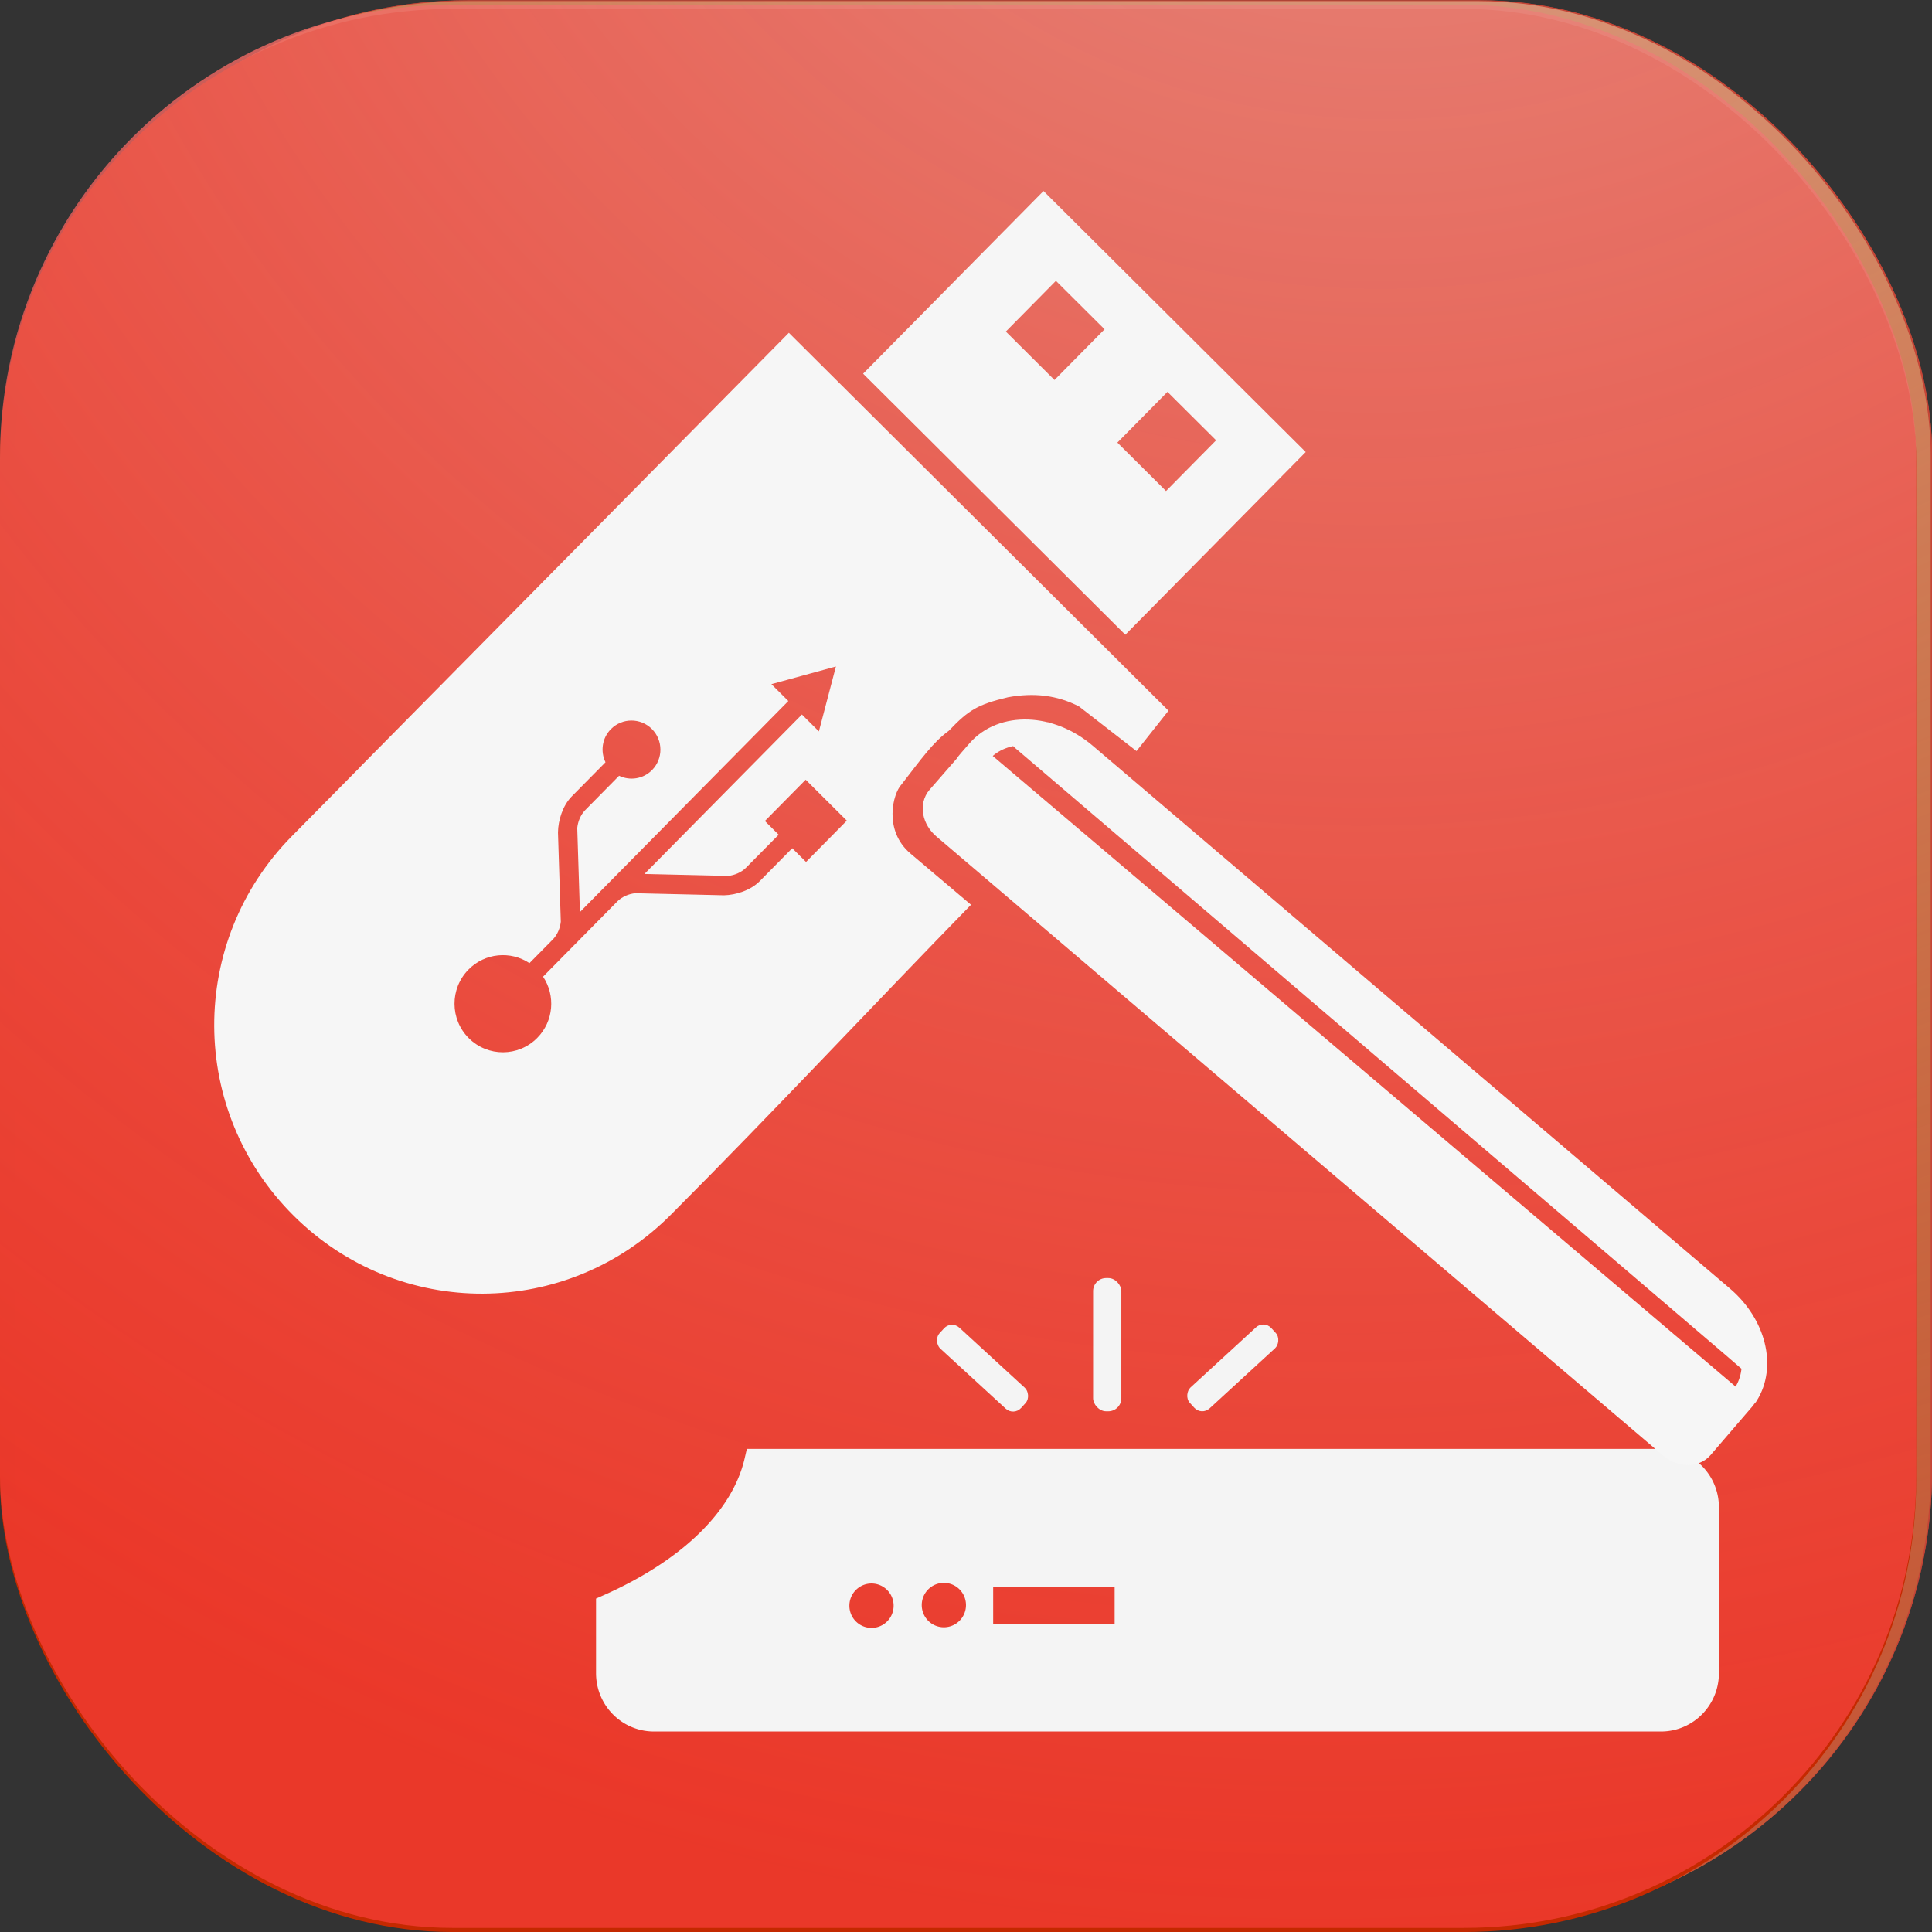 <?xml version="1.0" encoding="UTF-8"?>
<!-- Created with Inkscape (http://www.inkscape.org/) -->
<svg version="1.1" viewBox="0 0 249.71 249.71" xmlns="http://www.w3.org/2000/svg" xmlns:cc="http://creativecommons.org/ns#" xmlns:dc="http://purl.org/dc/elements/1.1/" xmlns:rdf="http://www.w3.org/1999/02/22-rdf-syntax-ns#">
 <rect x="0" y="0" width="249.71" height="249.71" fill="#333333" stroke="none"/>
 <defs>
  <linearGradient id="linearGradient824" x1="138.55" x2="295.25" y1="92.525" y2="92.525" gradientTransform="matrix(.644 .55 -.546 .656 85.953 7.041)" gradientUnits="userSpaceOnUse">
   <stop stop-color="#f6f6f6" offset="0"/>
  </linearGradient>
  <radialGradient id="radialGradient832" cx="156.92" cy="125.03" r="123.85" gradientTransform="matrix(1.122,-2.478,2.355,1.067,-284.81,216.54)" gradientUnits="userSpaceOnUse">
   <stop stop-color="#e6aba2" offset="0"/>
   <stop stop-color="#c59b37" stop-opacity=".169" offset="1"/>
  </radialGradient>
  <radialGradient id="radialGradient832-7" cx="156.92" cy="125.03" r="123.85" gradientTransform="matrix(1.122 -2.487 2.355 1.071 -287.61 218.58)" gradientUnits="userSpaceOnUse">
   <stop stop-color="#e1988c" offset="0"/>
   <stop stop-color="#ff4040" stop-opacity=".64" offset="1"/>
  </radialGradient>
 </defs>
 <g transform="translate(0,-47.29)">
  <g transform="matrix(1 0 0 1.004 -.997 .788)" stroke-width=".377">
   <rect x="3.024" y="46.352" width="247.7" height="247.7" rx="58.459" fill="#c54637" fill-opacity=".84"/>
   <rect x="3.024" y="46.352" width="247.7" height="247.7" rx="58.459" fill="#c54637" fill-opacity=".995"/>
   <rect x="2.836" y="46.464" width="247.7" height="247.7" rx="58.459" fill="url(#radialGradient832)"/>
  </g>
  <rect y="48.443" width="247.67" height="248.56" rx="58.453" fill="#c52a00" fill-opacity=".995" stroke-width=".378"/>
  <rect y="47.911" width="247.67" height="248.56" rx="58.453" fill="url(#radialGradient832-7)" stroke-width=".378"/>
  <g transform="matrix(1 0 0 1.004 -.997 .788)" fill="#f4f4f4">
   <rect x="142.28" y="210.85" width="3.65" height="17.148" ry="1.678"/>
   <rect transform="rotate(47.547)" x="270.5" y="24.693" width="3.65" height="14.267" ry="1.396"/>
   <rect transform="matrix(-.675 .738 .738 .675 0 0)" x="75.928" y="237.41" width="3.65" height="14.267" ry="1.396"/>
   <path d="m98.804 234.45a53.136 28.778 0 0 1-19.16 18.708v8.544c0 3.274 2.628 5.91 5.892 5.91h130.13c3.264 0 5.891-2.636 5.891-5.91v-21.344c0-3.274-2.627-5.909-5.891-5.909zm24.187 14.027a4.468 4.468 0 0 1 4.468 4.468 4.468 4.468 0 0 1-4.468 4.468 4.468 4.468 0 0 1-4.468-4.468 4.468 4.468 0 0 1 4.468-4.468zm-9.352 0.08a4.468 4.468 0 0 1 4.468 4.468 4.468 4.468 0 0 1-4.468 4.468 4.468 4.468 0 0 1-4.468-4.468 4.468 4.468 0 0 1 4.468-4.468zm14.116 0.423h18.917v7.978h-18.917z" stroke="#f4f4f4" stroke-width="3.218"/>
  </g>
  <g transform="matrix(1 0 0 1.004 -.997 .788)">
   <path transform="matrix(.265 0 0 .265 0 43)" d="m388.52 174.19-208.92 210.71 0.027 0.027-33.473 33.758c-50.853 51.289-50.502 133.52 0.787 184.37 51.289 50.853 133.52 50.502 184.37-0.787 50.33-50.253 96.305-99.442 146.05-150.22l-29.499-24.855c-13.357-11.254-8.592-29.21-4.446-33.544 9.876-12.668 15.306-20.466 23.159-26.162 9.627-10.062 14.036-12.725 28.8-16.241 12.672-2.333 24.002-1.008 34.661 4.457l28.041 21.677 15.602-19.614zm22.949 162.1-8.309 31.539-8.277-8.205-76.799 77.457 40.895 0.947c3.046-0.348 6.208-1.628 8.527-3.863 11.857-11.958 16.037-16.154 16.037-16.154l-6.719-6.66 19.895-20.064 20.062 19.893-19.893 20.064-6.727-6.668-15.83 15.973c-4.453 4.492-11.584 6.757-17.441 6.889h-2e-3c-0.137-4e-3 -43.373-1.006-43.373-1.006-3.041 0.344-6.191 1.62-8.51 3.844l-24.992 25.205c-0.03 0.034-0.06 0.06-0.09 0.09l-11.297 11.394c6.144 9.141 5.213 21.636-2.836 29.754-9.175 9.254-24.115 9.318-33.369 0.143-9.251-9.172-9.314-24.111-0.139-33.365 8.048-8.117 20.528-9.157 29.715-3.098l11.502-11.6c2.211-2.339 3.464-5.503 3.785-8.547 0 0-1.367-43.231-1.375-43.365-6e-3 -0.351 7.4e-4 -0.176 4e-3 -8e-3 0.08-5.859 2.282-13.007 6.734-17.498l16.434-16.566c-2.543-5.239-1.709-11.713 2.631-16.09 5.491-5.538 14.437-5.579 19.979-0.084 5.539 5.492 5.578 14.441 0.088 19.979-4.34 4.377-10.808 5.265-16.072 2.764-2.001 2.026-7.445 7.523-16.617 16.773-2.214 2.339-3.462 5.509-3.785 8.559l1.299 40.877 101.66-102.53-8.264-8.193z" fill="#f6f6f6"/>
   <path d="m135.87 70.907-23.317 23.517 33.891 33.603 23.317-23.517zm1.604 11.564 6.288 6.235-6.473 6.529-6.288-6.235zm14.416 14.294 6.288 6.235-6.473 6.529-6.288-6.235z" fill="#f6f6f6"/>
   <rect transform="matrix(.764 .646 -.644 .765 0 0)" x="190.82" y="27.875" width="127.49" height="2.369" rx="0" ry="0" fill="#f4f4f4" stroke="#f6f6f6" stroke-linecap="round" stroke-width="3.366"/>
  </g>
  <path d="m125.06 149.72 94.493 80.681-1.482 1.78-94.493-80.68zm10.127-7.45 90.408 77.25c0.164 0.14-0.023 0.635-0.418 1.11 1.681 3.214 2.656 3.736-1.009 0.605l-90.408-77.25c-2.291-1.957-3.148-2.498 0.418-1.11 0.568 0.221 0.845-0.745 1.009-0.605zm4.98 2.652c-4.462-3.802-10.537-4.015-13.621-0.48l-1.099 1.26c-0.195 0.224-0.374 0.457-0.536 0.7l-3.517 4.032c-0.866 0.993-0.555 2.652 0.699 3.72l93.919 80.007c1.252 1.069 2.96 1.128 3.826 0.135l5.426-6.313c0.073-0.103 0.264-0.373 0.4-0.512 2.25-3.575 0.99-8.872-3.127-12.379z" fill="none" stroke="url(#linearGradient824)" stroke-linecap="round" stroke-width="3.285"/>
 </g>
</svg>
